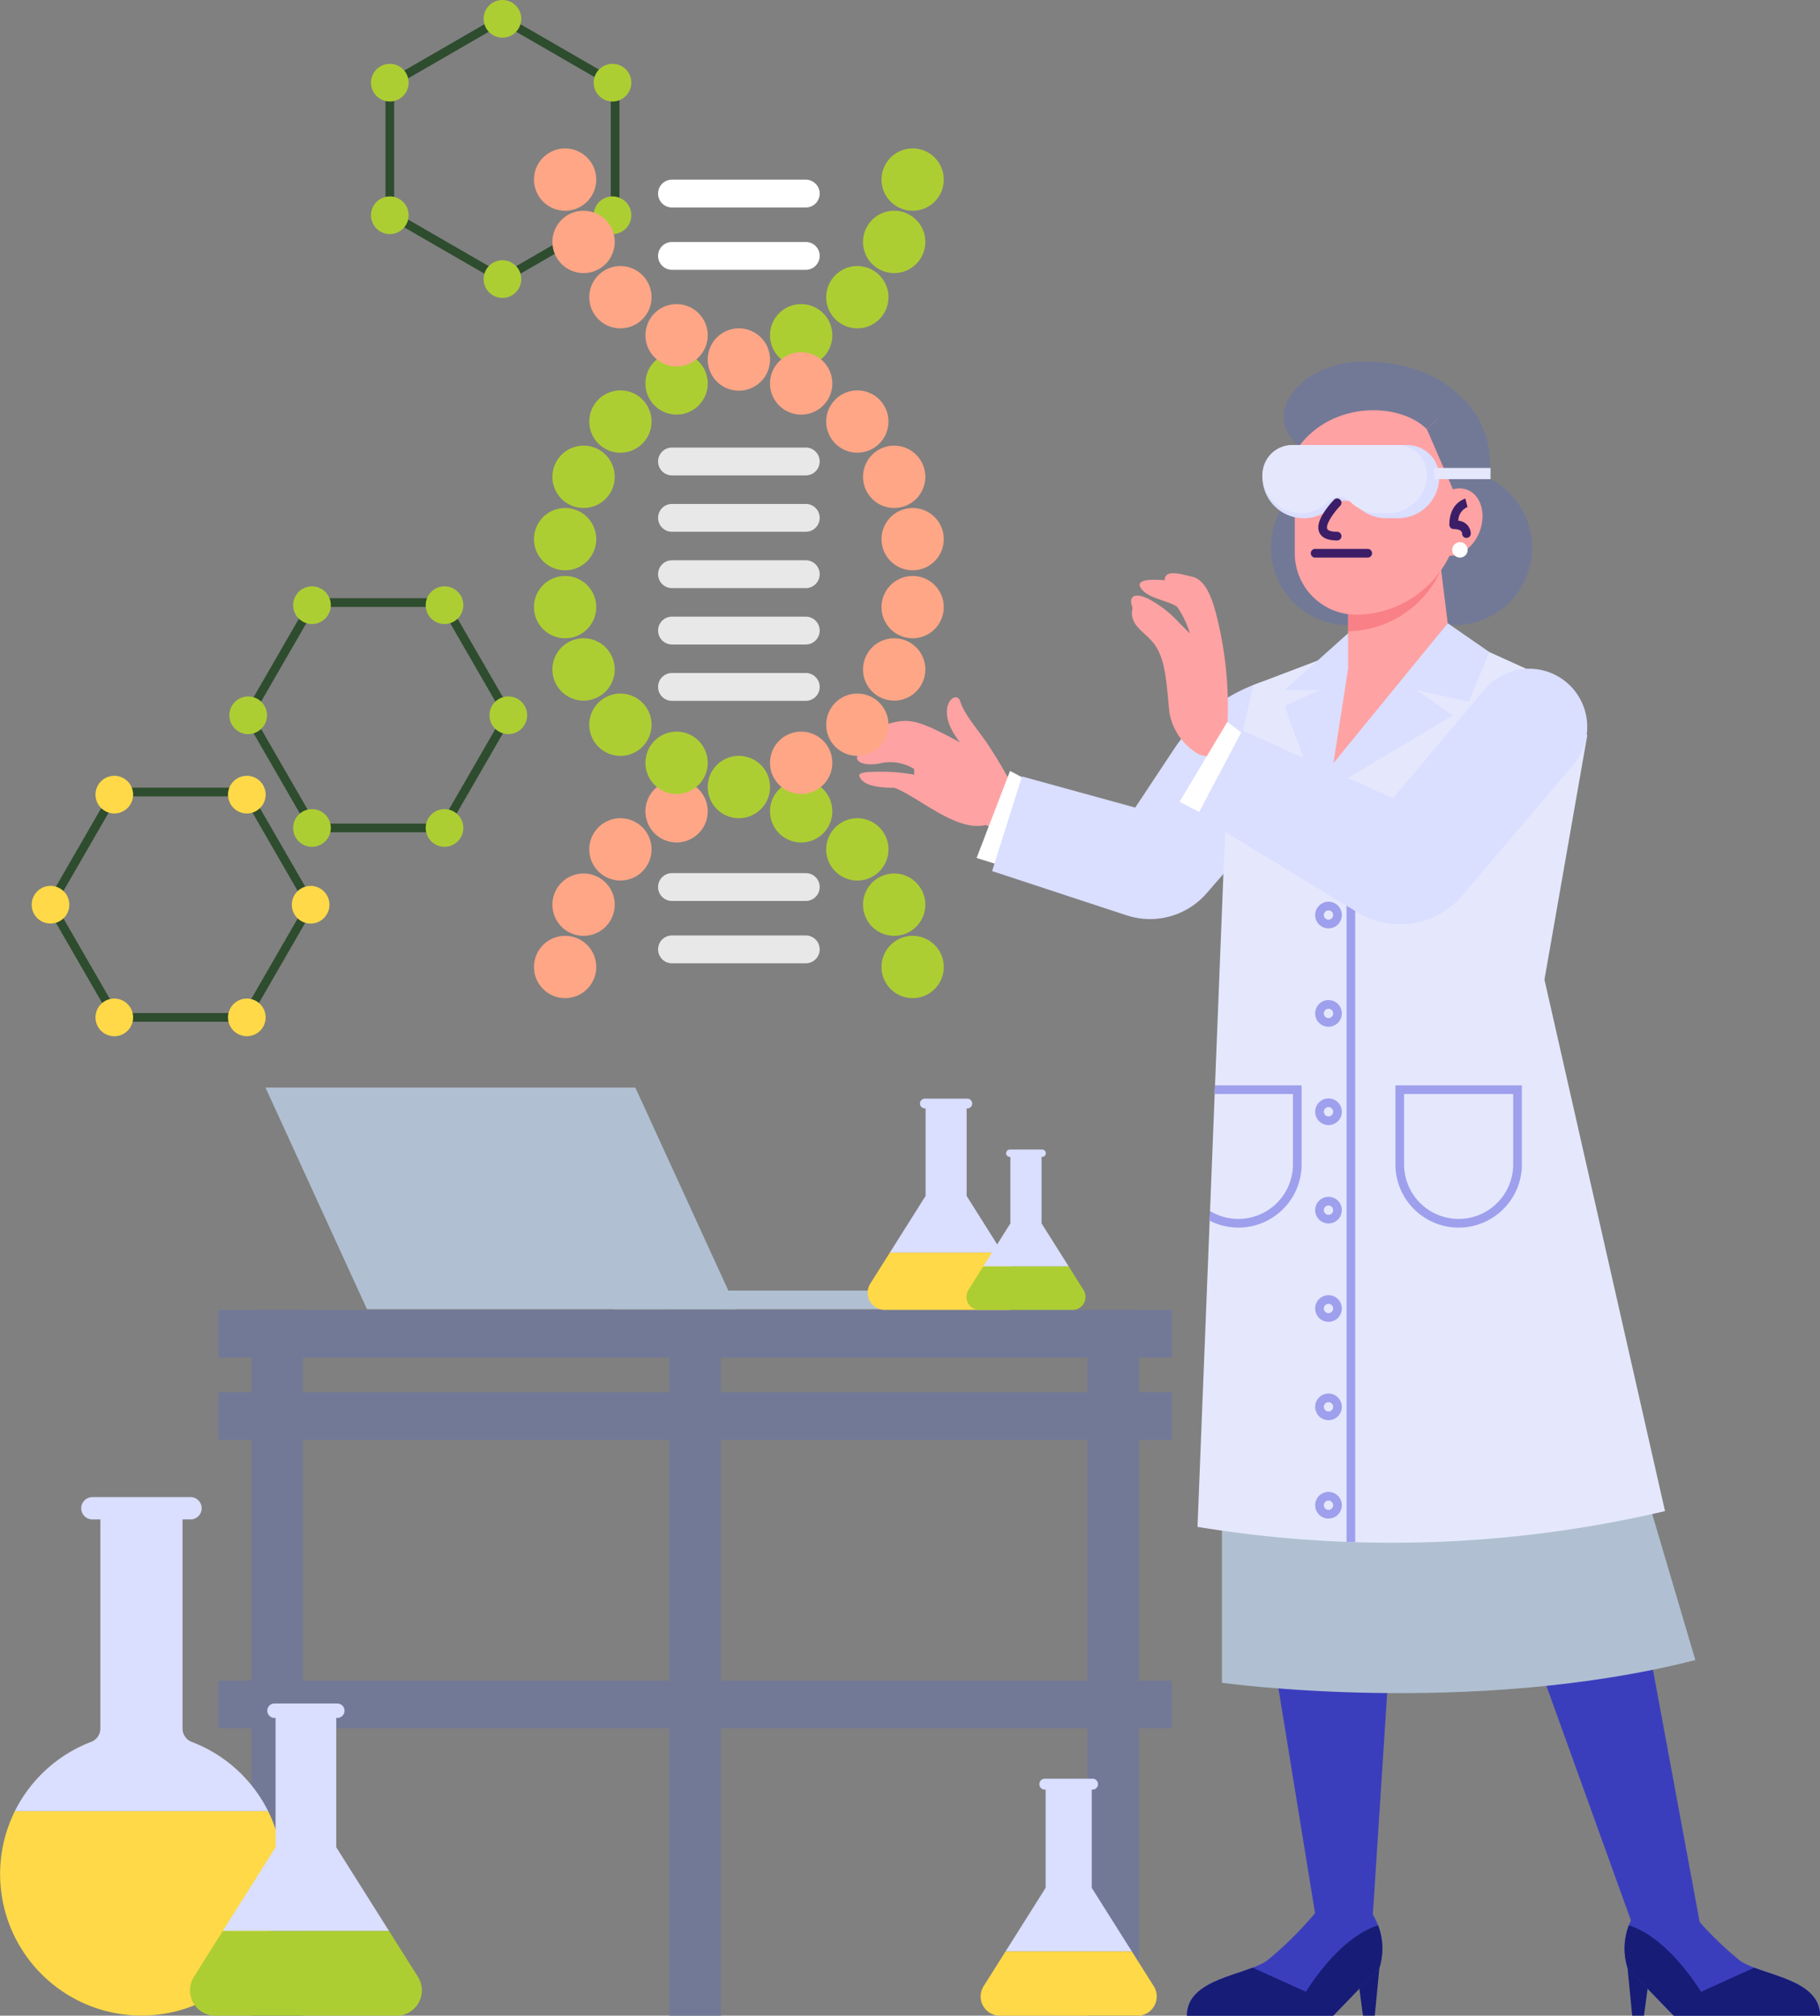 <svg xmlns="http://www.w3.org/2000/svg" xmlns:xlink="http://www.w3.org/1999/xlink" width="209.317" height="231.719" viewBox="0 0 209.317 231.719"><rect x="0" y="0" width="209.317" height="231.719" fill="#808080" stroke="none"/><defs><clipPath id="a"><path d="M380.111,187.118l-3.293,82.973a137.533,137.533,0,0,0,53.766-1.81l-13.864-61.1,4.922-28.076-7.027-7.663-9.02-4.077-13.458,16.608V169.937l-8.9,3.38Z" transform="translate(-376.818 -167.36)"/></clipPath><clipPath id="e"><path d="M418.612,148.49l1.074,8.689-13.443,16.983.467-13.3,1.522-2.1v-6.846Z" transform="translate(-406.243 -148.49)"/></clipPath><clipPath id="f"><path d="M389.515,449.013a40.806,40.806,0,0,1-5.806,5.806c-2.476,1.753-9.225,2.023-9.225,6.342h16.826l5.309-5.489a7.448,7.448,0,0,0-1.116-6.659Z" transform="translate(-374.485 -449.013)"/></clipPath><clipPath id="g"><path d="M478.514,449.013a40.8,40.8,0,0,0,5.806,5.806c2.476,1.753,9.224,2.023,9.224,6.342H476.718l-5.309-5.489a7.448,7.448,0,0,1,1.116-6.659Z" transform="translate(-471.069 -449.013)"/></clipPath></defs><g transform="translate(6074.283 -6821.171)"><g transform="translate(-6183.611 6793.495)"><g transform="translate(109.328 27.676)"><g transform="translate(0)"><g transform="translate(3.644 89.185)"><path d="M131.16,201.892h14.959a.5.5,0,0,1,.433.25l7.479,12.955a.5.5,0,0,1,0,.5l-7.479,12.955a.5.5,0,0,1-.433.25H131.16a.5.5,0,0,1-.433-.25l-7.48-12.955a.5.5,0,0,1,0-.5l7.48-12.955A.5.5,0,0,1,131.16,201.892Zm14.67,1H131.448l-7.191,12.455,7.191,12.455H145.83l7.191-12.455Z" transform="translate(-121.516 -200.527)" fill="#2e4c2e"/><path d="M162.858,250.121a2.164,2.164,0,1,0,2.164-2.164A2.164,2.164,0,0,0,162.858,250.121Z" transform="translate(-140.277 -222.347)" fill="#ffd947"/><path d="M133.608,250.121a2.164,2.164,0,1,0,2.164-2.164A2.164,2.164,0,0,0,133.608,250.121Z" transform="translate(-126.27 -222.347)" fill="#ffd947"/><path d="M162.858,200.977a2.164,2.164,0,1,0,2.164-2.164A2.164,2.164,0,0,0,162.858,200.977Z" transform="translate(-140.277 -198.813)" fill="#ffd947"/><path d="M133.608,200.977a2.164,2.164,0,1,0,2.164-2.164A2.164,2.164,0,0,0,133.608,200.977Z" transform="translate(-126.27 -198.813)" fill="#ffd947"/><path d="M119.528,225.262a2.164,2.164,0,1,0,2.164-2.164A2.164,2.164,0,0,0,119.528,225.262Z" transform="translate(-119.528 -210.442)" fill="#ffd947"/><path d="M176.938,225.262A2.164,2.164,0,1,0,179.1,223.1,2.164,2.164,0,0,0,176.938,225.262Z" transform="translate(-147.02 -210.442)" fill="#ffd947"/></g><g transform="translate(42.669)"><path d="M211.523,62.247a.5.5,0,0,1-.25-.067L198.318,54.7a.5.5,0,0,1-.25-.433V39.308a.5.5,0,0,1,.25-.433L211.273,31.4a.5.5,0,0,1,.5,0l12.955,7.479a.5.5,0,0,1,.25.433V54.267a.5.5,0,0,1-.25.433l-12.955,7.48A.5.5,0,0,1,211.523,62.247Zm-12.455-8.268,12.455,7.191,12.455-7.191V39.6l-12.455-7.191L199.068,39.6Z" transform="translate(-196.404 -29.665)" fill="#2e4c2e"/><path d="M196.579,71.006a2.164,2.164,0,1,0,2.164,2.164A2.164,2.164,0,0,0,196.579,71.006Z" transform="translate(-194.415 -48.425)" fill="#adce32"/><path d="M196.579,41.756a2.164,2.164,0,1,0,2.164,2.164A2.164,2.164,0,0,0,196.579,41.756Z" transform="translate(-194.415 -34.418)" fill="#adce32"/><path d="M245.723,71.006a2.164,2.164,0,1,0,2.164,2.164A2.164,2.164,0,0,0,245.723,71.006Z" transform="translate(-217.949 -48.425)" fill="#adce32"/><path d="M245.723,41.756a2.164,2.164,0,1,0,2.164,2.164A2.164,2.164,0,0,0,245.723,41.756Z" transform="translate(-217.949 -34.418)" fill="#adce32"/><path d="M221.438,27.676A2.164,2.164,0,1,0,223.6,29.84,2.164,2.164,0,0,0,221.438,27.676Z" transform="translate(-206.319 -27.676)" fill="#adce32"/><path d="M221.438,85.086A2.164,2.164,0,1,0,223.6,87.25,2.164,2.164,0,0,0,221.438,85.086Z" transform="translate(-206.319 -55.168)" fill="#adce32"/></g><path d="M320.118,192.8a56.749,56.749,0,0,0-3.588-6.174c-1.636-2.269-2.533-3.272-3.008-4.7s-3.166.844,0,4.749c-4.327-2.322-5.593-2.744-7.493-2.322s-2.216.9-1.9,1.847c-2.216.792-2.77,1.24-2.216,1.794-.844.844.581,1.53,2.586,1.055a5.231,5.231,0,0,1,3.746.688v.653a23.2,23.2,0,0,0-3.324-.339c-1.425,0-3.272-.053-2.955.581s1.055,1.266,4.01,1.266c2.8,1.055,7.124,5.119,10.5,4.274a7.025,7.025,0,0,0,2.849.792Z" transform="translate(-203.105 -101.336)" fill="#ffa2a3"/><path d="M334.5,199.1l-2.593-1.35-3.844,10,4.38,1.372Z" transform="translate(-215.745 -109.12)" fill="#fff"/><path d="M436.71,354.008,423.6,283.245c-1.618-7.734,1.491-11.665-1.047-19.147l-6.015-17.73-34.469-.708h0a196,196,0,0,0,2.63,59.726h0l7.919,48.623h6.2l2.366-36.521-.356-41.762,28.216,78.283h7.665Z" transform="translate(-241.048 -132.062)" fill="#3b3ebc"/><path d="M382.207,341.669v28.456s28.467,3.984,54.448-2.608l-8.479-28.687Z" transform="translate(-241.674 -176.678)" fill="#b0c0d2"/><circle cx="8.894" cy="8.894" r="8.894" transform="translate(156.541 69.461) rotate(-76.137)" fill="#727997"/><circle cx="8.894" cy="8.894" r="8.894" transform="translate(144.291 69.462) rotate(-76.137)" fill="#727997"/><path d="M334.924,187.574l-3.436,10.881,15.468,5.085a8.621,8.621,0,0,0,9.193-2.527l11.7-13.438V175.187l-4.5,1.267a19.455,19.455,0,0,0-10.945,7.978l-4.456,6.721Z" transform="translate(-217.386 -98.315)" fill="#dadeff"/><g transform="translate(137.725 72.793)"><path d="M380.111,187.118l-3.293,82.973a137.533,137.533,0,0,0,53.766-1.81l-13.864-61.1,4.922-28.076-7.027-7.663-9.02-4.077-13.458,16.608V169.937l-8.9,3.38Z" transform="translate(-376.818 -167.36)" fill="#e5e8fd"/><g clip-path="url(#a)"><path d="M428.223,283.913a7.281,7.281,0,0,1-7.273-7.273v-9.081H435.5v9.081A7.281,7.281,0,0,1,428.223,283.913Zm-6.273-15.355v8.081a6.273,6.273,0,0,0,12.546,0v-8.081Z" transform="translate(-398.191 -215.581)" fill="#9ea0ed"/></g><g clip-path="url(#a)"><path d="M379.611,283.913a7.281,7.281,0,0,1-7.273-7.273v-9.081h14.546v9.081a7.273,7.273,0,0,1-7.273,7.273Zm-6.273-15.355v8.081a6.273,6.273,0,0,0,12.546,0v-8.081Z" transform="translate(-374.912 -215.581)" fill="#9ea0ed"/></g><g clip-path="url(#a)"><path d="M.5,88.77h-1V0h1Z" transform="translate(17.637 21.653)" fill="#9ea0ed"/></g><g clip-path="url(#a)"><path d="M1.034-.5A1.534,1.534,0,1,1-.5,1.034,1.536,1.536,0,0,1,1.034-.5Zm0,2.068A.534.534,0,1,0,.5,1.034.535.535,0,0,0,1.034,1.568Z" transform="translate(14.031 99.211)" fill="#9ea0ed"/><path d="M1.034-.5A1.534,1.534,0,1,1-.5,1.034,1.536,1.536,0,0,1,1.034-.5Zm0,2.068A.534.534,0,1,0,.5,1.034.535.535,0,0,0,1.034,1.568Z" transform="translate(14.031 76.596)" fill="#9ea0ed"/><path d="M404.776,335.539a1.534,1.534,0,1,1-1.534,1.534A1.536,1.536,0,0,1,404.776,335.539Zm0,2.068a.534.534,0,1,0-.534-.534A.535.535,0,0,0,404.776,337.607Z" transform="translate(-389.711 -248.135)" fill="#9ea0ed"/><path d="M1.034-.5A1.534,1.534,0,1,1-.5,1.034,1.536,1.536,0,0,1,1.034-.5Zm0,2.068A.534.534,0,1,0,.5,1.034.535.535,0,0,0,1.034,1.568Z" transform="translate(14.031 65.288)" fill="#9ea0ed"/><path d="M1.034-.5A1.534,1.534,0,1,1-.5,1.034,1.536,1.536,0,0,1,1.034-.5Zm0,2.068A.534.534,0,1,0,.5,1.034.535.535,0,0,0,1.034,1.568Z" transform="translate(14.031 53.98)" fill="#9ea0ed"/><path d="M1.034-.5A1.534,1.534,0,1,1-.5,1.034,1.536,1.536,0,0,1,1.034-.5Zm0,2.068A.534.534,0,1,0,.5,1.034.535.535,0,0,0,1.034,1.568Z" transform="translate(14.031 31.365)" fill="#9ea0ed"/><path d="M404.776,248.745a1.534,1.534,0,1,1-1.534,1.534A1.536,1.536,0,0,1,404.776,248.745Zm0,2.068a.534.534,0,1,0-.534-.534A.535.535,0,0,0,404.776,250.813Z" transform="translate(-389.711 -206.572)" fill="#9ea0ed"/><path d="M1.034-.5A1.534,1.534,0,1,1-.5,1.034,1.536,1.536,0,0,1,1.034-.5Zm0,2.068A.534.534,0,1,0,.5,1.034.535.535,0,0,0,1.034,1.568Z" transform="translate(14.031 20.057)" fill="#9ea0ed"/></g></g><g transform="translate(153.059 62.96)"><path d="M418.612,148.49l1.074,8.689-13.443,16.983.467-13.3,1.522-2.1v-6.846Z" transform="translate(-406.243 -148.49)" fill="#ffa2a3"/><g clip-path="url(#e)"><path d="M403.2,143.863h0a7.061,7.061,0,0,1-7.04-7.04v-9.452a8.661,8.661,0,0,1,8.635-8.635h1.711a8.661,8.661,0,0,1,8.635,8.635v4.551A11.976,11.976,0,0,1,403.2,143.863Z" transform="translate(-401.415 -134.242)" fill="#f98086"/></g></g><path d="M403.742,183.2l14.746-18.039,4.782,3.308-2.349,5.712-6.013-1.339,4.152,2.914-14.174,8.447Z" transform="translate(-251.986 -93.515)" fill="#dadeff"/><path d="M403.35,167.362l-7.3,6.535h4.009l-4.009,1.84,3.651,10.095,1.5-.574,2.148-13.819Z" transform="translate(-248.302 -94.568)" fill="#dadeff"/><path d="M405.328,140.179h0a7.061,7.061,0,0,1-7.04-7.04v-9.452a8.661,8.661,0,0,1,8.635-8.635h1.711a8.661,8.661,0,0,1,8.635,8.635v4.551A11.977,11.977,0,0,1,405.328,140.179Z" transform="translate(-249.374 -69.517)" fill="#ffa2a3"/><path d="M412.305,115.217l3.8-3.8s-3.334-3.979-10.958-3.979-11.963,6.3-7.538,9.724C401.492,111.95,409.193,112.106,412.305,115.217Z" transform="translate(-248.199 -65.872)" fill="#727997"/><path d="M427.441,118.874l3.8,8.752,3.378-2.3s1.2-6.357-3.378-10.257Z" transform="translate(-263.335 -69.528)" fill="#727997"/><path d="M433.479,140.4c-.8,2.051-2.734,3.213-4.314,2.595s-2.211-2.782-1.409-4.833,2.734-3.213,4.314-2.595S434.281,138.347,433.479,140.4Z" transform="translate(-263.319 -79.261)" fill="#ffa2a3"/><path d="M407.8,125.84h-7.157v.075a.075.075,0,0,0-.075-.075h-5.74a3.7,3.7,0,0,0-3.686,3.686h0a4.745,4.745,0,0,0,4.731,4.731h.039a4.718,4.718,0,0,0,3.4-1.454,1.832,1.832,0,0,1,2.652,0,4.719,4.719,0,0,0,3.405,1.454h1.382a4.745,4.745,0,0,0,4.731-4.731h0A3.7,3.7,0,0,0,407.8,125.84Z" transform="translate(-245.952 -74.684)" fill="#dadeff"/><path d="M406.63,125.84h-6.655v.069a.07.07,0,0,0-.069-.069h-5.337a3.438,3.438,0,0,0-3.427,3.427h0a4.411,4.411,0,0,0,4.4,4.4h.037a4.389,4.389,0,0,0,3.166-1.352,1.7,1.7,0,0,1,2.466,0,4.386,4.386,0,0,0,3.166,1.352h1.285a4.412,4.412,0,0,0,4.4-4.4h0A3.438,3.438,0,0,0,406.63,125.84Z" transform="translate(-245.952 -74.684)" fill="#e5e8fd"/><rect width="6.476" height="1.287" transform="translate(164.95 53.795)" fill="#e5e8fd"/><path d="M6.045.5H0A.5.5,0,0,1-.5,0,.5.5,0,0,1,0-.5H6.045a.5.5,0,0,1,.5.5A.5.5,0,0,1,6.045.5Z" transform="translate(151.253 63.602)" fill="#3c1e68"/><path d="M406.1,142.916c-1.1,0-1.79-.317-2.054-.942s-.045-1.441.673-2.485a10.632,10.632,0,0,1,1.023-1.255.5.5,0,0,1,.716.7c-.763.785-1.706,2.144-1.49,2.654.088.207.511.331,1.132.331a.5.5,0,0,1,0,1Z" transform="translate(-252.318 -80.786)" fill="#3c1e68"/><path d="M369.879,174.893a6.771,6.771,0,0,1-3.324-4.847c-.316-3.227-.422-5.654-1.477-7.4s-3.272-2.375-2.744-4.538c-.528-1.319.2-1.794,1.763-1.055a12.69,12.69,0,0,1,3.487,2.665l1.346,1.346a11.367,11.367,0,0,0-1.425-3.008c-.66-.66-2.981-.923-3.957-1.9s-.17-1.451,2.474-1.214c0-1.319,1.906-.686,3.12-.422s2.111,1.591,2.8,4.3a42.856,42.856,0,0,1,1.319,12.37C373.045,176.634,369.879,174.893,369.879,174.893Z" transform="translate(-232.075 -88.236)" fill="#ffa2a3"/><path d="M380.665,188.686l-2.323-1.775-5.5,9.2,4.079,2.1Z" transform="translate(-237.187 -103.929)" fill="#fff"/><path d="M381.972,182.276l-5.154,9.736,18.4,11.191a9.4,9.4,0,0,0,12.053-1.948l12.78-15.052a6.688,6.688,0,0,0-1.72-10.1h0a6.689,6.689,0,0,0-8.493,1.462L399.3,190.078Z" transform="translate(-239.093 -98.314)" fill="#dadeff"/><g transform="translate(136.509 219.571)"><path d="M412.673,467.28l-.72-5.4,2.609-.09-.534,5.489Z" transform="translate(-392.427 -455.132)" fill="#171c77"/><path d="M389.515,449.013a40.806,40.806,0,0,1-5.806,5.806c-2.476,1.753-9.225,2.023-9.225,6.342h16.826l5.309-5.489a7.448,7.448,0,0,0-1.116-6.659Z" transform="translate(-374.485 -449.013)" fill="#3b3ebc"/><g clip-path="url(#f)"><path d="M380.128,456.428l7.349,3.33s4.7-7.944,10.17-7.944v11.11H373.034S373.034,457.025,380.128,456.428Z" transform="translate(-373.79 -450.354)" fill="#171c77"/></g></g><g transform="translate(186.842 219.571)"><path d="M473.612,467.28l.72-5.4-2.609-.09.534,5.489Z" transform="translate(-471.382 -455.132)" fill="#171c77"/><path d="M478.514,449.013a40.8,40.8,0,0,0,5.806,5.806c2.476,1.753,9.224,2.023,9.224,6.342H476.718l-5.309-5.489a7.448,7.448,0,0,1,1.116-6.659Z" transform="translate(-471.069 -449.013)" fill="#3b3ebc"/><g clip-path="url(#g)"><path d="M485.938,456.428l-7.35,3.33s-4.7-7.944-10.17-7.944v11.11h24.613S493.031,457.025,485.938,456.428Z" transform="translate(-469.8 -450.354)" fill="#171c77"/></g></g><g transform="translate(61.411 17.063)"><path d="M262.143,108.972a3.582,3.582,0,1,1-3.582-3.583A3.583,3.583,0,0,1,262.143,108.972Z" transform="translate(-242.159 -81.953)" fill="#adce32"/><circle cx="3.582" cy="3.582" r="3.582" fill="#ffa686"/><path d="M241.618,77.749a3.583,3.583,0,1,0-3.583,3.583A3.582,3.582,0,0,0,241.618,77.749Z" transform="translate(-232.33 -67.002)" fill="#ffa686"/><circle cx="3.583" cy="3.583" r="3.583" transform="translate(6.359 13.52)" fill="#ffa686"/><path d="M262.143,98.344a3.582,3.582,0,1,0-3.582,3.583A3.583,3.583,0,0,0,262.143,98.344Z" transform="translate(-242.159 -76.864)" fill="#ffa686"/><circle cx="3.582" cy="3.582" r="3.582" transform="translate(39.97)" fill="#adce32"/><path d="M303,77.749a3.583,3.583,0,1,1,3.583,3.583A3.582,3.582,0,0,1,303,77.749Z" transform="translate(-265.155 -67.002)" fill="#adce32"/><circle cx="3.582" cy="3.582" r="3.582" transform="translate(33.609 13.52)" fill="#adce32"/><path d="M282.476,98.344a3.583,3.583,0,1,1,3.582,3.583A3.583,3.583,0,0,1,282.476,98.344Z" transform="translate(-255.327 -76.864)" fill="#adce32"/><path d="M275.892,103.693a3.583,3.583,0,1,0-3.583,3.583A3.582,3.582,0,0,0,275.892,103.693Z" transform="translate(-248.742 -79.426)" fill="#ffa686"/><circle cx="3.582" cy="3.582" r="3.582" transform="translate(39.97 90.518)" fill="#adce32"/><path d="M303,223.946a3.583,3.583,0,1,0,3.583-3.582A3.583,3.583,0,0,0,303,223.946Z" transform="translate(-265.155 -137.011)" fill="#adce32"/><circle cx="3.582" cy="3.582" r="3.582" transform="translate(33.609 76.998)" fill="#adce32"/><path d="M282.476,203.351a3.583,3.583,0,1,0,3.582-3.582A3.583,3.583,0,0,0,282.476,203.351Z" transform="translate(-255.327 -127.149)" fill="#adce32"/><circle cx="3.582" cy="3.582" r="3.582" transform="translate(0 90.518)" fill="#ffa686"/><path d="M241.618,223.946a3.583,3.583,0,1,1-3.583-3.582A3.583,3.583,0,0,1,241.618,223.946Z" transform="translate(-232.33 -137.011)" fill="#ffa686"/><circle cx="3.583" cy="3.583" r="3.583" transform="translate(6.359 76.997)" fill="#ffa686"/><path d="M262.143,203.351a3.582,3.582,0,1,1-3.582-3.582A3.583,3.583,0,0,1,262.143,203.351Z" transform="translate(-242.159 -127.149)" fill="#ffa686"/><path d="M268.727,198a3.583,3.583,0,1,0,3.583-3.583A3.583,3.583,0,0,0,268.727,198Z" transform="translate(-248.743 -124.588)" fill="#adce32"/><circle cx="3.582" cy="3.582" r="3.582" transform="translate(39.97 41.334)" fill="#ffa686"/><path d="M303,129.567a3.583,3.583,0,1,0,3.583-3.583A3.582,3.582,0,0,0,303,129.567Z" transform="translate(-265.155 -91.816)" fill="#ffa686"/><circle cx="3.582" cy="3.582" r="3.582" transform="translate(33.609 27.814)" fill="#ffa686"/><path d="M282.476,108.972a3.583,3.583,0,1,0,3.582-3.583A3.583,3.583,0,0,0,282.476,108.972Z" transform="translate(-255.327 -81.953)" fill="#ffa686"/><circle cx="3.582" cy="3.582" r="3.582" transform="translate(0 41.334)" fill="#adce32"/><path d="M241.618,129.567a3.583,3.583,0,1,1-3.583-3.583A3.582,3.582,0,0,1,241.618,129.567Z" transform="translate(-232.33 -91.816)" fill="#adce32"/><circle cx="3.583" cy="3.583" r="3.583" transform="translate(6.359 27.814)" fill="#adce32"/><circle cx="3.582" cy="3.582" r="3.582" transform="translate(0 49.148)" fill="#adce32"/><path d="M241.618,172.059a3.583,3.583,0,1,0-3.583,3.583A3.582,3.582,0,0,0,241.618,172.059Z" transform="translate(-232.33 -112.164)" fill="#adce32"/><circle cx="3.583" cy="3.583" r="3.583" transform="translate(6.359 62.667)" fill="#adce32"/><path d="M262.143,192.654a3.582,3.582,0,1,0-3.582,3.583A3.582,3.582,0,0,0,262.143,192.654Z" transform="translate(-242.159 -122.027)" fill="#adce32"/><circle cx="3.582" cy="3.582" r="3.582" transform="translate(39.97 49.148)" fill="#ffa686"/><path d="M303,172.059a3.583,3.583,0,1,1,3.583,3.583A3.582,3.582,0,0,1,303,172.059Z" transform="translate(-265.155 -112.164)" fill="#ffa686"/><circle cx="3.582" cy="3.582" r="3.582" transform="translate(33.609 62.668)" fill="#ffa686"/><path d="M282.476,192.654a3.583,3.583,0,1,1,3.582,3.583A3.582,3.582,0,0,1,282.476,192.654Z" transform="translate(-255.327 -122.027)" fill="#ffa686"/><path d="M259.366,70.5h15.387a1.6,1.6,0,0,0,1.6-1.6h0a1.6,1.6,0,0,0-1.6-1.6H259.366a1.6,1.6,0,0,0-1.6,1.6h0A1.6,1.6,0,0,0,259.366,70.5Z" transform="translate(-243.492 -63.71)" fill="#fff"/><path d="M259.366,84.248h15.387a1.6,1.6,0,0,0,1.6-1.6h0a1.6,1.6,0,0,0-1.6-1.6H259.366a1.6,1.6,0,0,0-1.6,1.6h0A1.6,1.6,0,0,0,259.366,84.248Z" transform="translate(-243.492 -70.294)" fill="#fff"/><path d="M259.366,223.475h15.387a1.6,1.6,0,0,0,1.6-1.6h0a1.6,1.6,0,0,0-1.6-1.6H259.366a1.6,1.6,0,0,0-1.6,1.6h0A1.6,1.6,0,0,0,259.366,223.475Z" transform="translate(-243.492 -136.966)" fill="#e8e8e8"/><path d="M259.366,237.224h15.387a1.6,1.6,0,0,0,1.6-1.6h0a1.6,1.6,0,0,0-1.6-1.6H259.366a1.6,1.6,0,0,0-1.6,1.6h0A1.6,1.6,0,0,0,259.366,237.224Z" transform="translate(-243.492 -143.549)" fill="#e8e8e8"/><path d="M259.366,129.6h15.387a1.6,1.6,0,0,0,1.6-1.6h0a1.6,1.6,0,0,0-1.6-1.6H259.366a1.6,1.6,0,0,0-1.6,1.6h0A1.6,1.6,0,0,0,259.366,129.6Z" transform="translate(-243.492 -92.013)" fill="#e8e8e8"/><path d="M259.366,142.035h15.387a1.6,1.6,0,0,0,1.6-1.6h0a1.6,1.6,0,0,0-1.6-1.6H259.366a1.6,1.6,0,0,0-1.6,1.6h0A1.6,1.6,0,0,0,259.366,142.035Z" transform="translate(-243.492 -97.966)" fill="#e8e8e8"/><path d="M259.366,154.465h15.387a1.6,1.6,0,0,0,1.6-1.6h0a1.6,1.6,0,0,0-1.6-1.6H259.366a1.6,1.6,0,0,0-1.6,1.6h0A1.6,1.6,0,0,0,259.366,154.465Z" transform="translate(-243.492 -103.919)" fill="#e8e8e8"/><path d="M259.366,166.9h15.387a1.6,1.6,0,0,0,1.6-1.6h0a1.6,1.6,0,0,0-1.6-1.6H259.366a1.6,1.6,0,0,0-1.6,1.6h0A1.6,1.6,0,0,0,259.366,166.9Z" transform="translate(-243.492 -109.873)" fill="#e8e8e8"/><path d="M259.366,179.33h15.387a1.6,1.6,0,0,0,1.6-1.6h0a1.6,1.6,0,0,0-1.6-1.6H259.366a1.6,1.6,0,0,0-1.6,1.6h0A1.6,1.6,0,0,0,259.366,179.33Z" transform="translate(-243.492 -115.826)" fill="#e8e8e8"/></g><g transform="translate(30.536 125.027)"><rect width="34.507" height="2.133" transform="translate(40.027 23.339)" fill="#b0c0d2"/><path d="M225.337,293.064H182.8l-11.67-25.472h42.537Z" transform="translate(-171.131 -267.592)" fill="#b0c0d2"/></g><g transform="translate(25.106 150.587)"><g transform="translate(3.807)"><rect width="5.928" height="81.133" fill="#727997"/><rect width="5.928" height="81.133" transform="translate(48.073)" fill="#727997"/><rect width="5.928" height="81.133" transform="translate(96.146)" fill="#727997"/></g><rect width="109.687" height="5.476" fill="#727997"/><rect width="109.687" height="5.476" transform="translate(0 9.458)" fill="#727997"/><rect width="109.687" height="5.476" transform="translate(0 42.619)" fill="#727997"/></g><g transform="translate(26.38 67.407)"><path d="M174.789,160.1h14.959a.5.5,0,0,1,.433.25l7.479,12.955a.5.5,0,0,1,0,.5l-7.479,12.955a.5.5,0,0,1-.433.25H174.789a.5.5,0,0,1-.433-.25l-7.48-12.955a.5.5,0,0,1,0-.5l7.48-12.955A.5.5,0,0,1,174.789,160.1Zm14.67,1H175.077l-7.191,12.455,7.191,12.455h14.382l7.191-12.455Z" transform="translate(-165.145 -158.737)" fill="#2e4c2e"/><path d="M206.487,208.331a2.164,2.164,0,1,0,2.164-2.164A2.164,2.164,0,0,0,206.487,208.331Z" transform="translate(-183.906 -180.557)" fill="#adce32"/><path d="M177.237,208.331a2.164,2.164,0,1,0,2.164-2.164A2.164,2.164,0,0,0,177.237,208.331Z" transform="translate(-169.9 -180.557)" fill="#adce32"/><path d="M206.487,159.187a2.164,2.164,0,1,0,2.164-2.164A2.164,2.164,0,0,0,206.487,159.187Z" transform="translate(-183.906 -157.023)" fill="#adce32"/><path d="M177.237,159.187a2.164,2.164,0,1,0,2.164-2.164A2.164,2.164,0,0,0,177.237,159.187Z" transform="translate(-169.9 -157.023)" fill="#adce32"/><path d="M163.157,183.472a2.164,2.164,0,1,0,2.164-2.164A2.164,2.164,0,0,0,163.157,183.472Z" transform="translate(-163.157 -168.652)" fill="#adce32"/><path d="M220.567,183.472a2.164,2.164,0,1,0,2.164-2.164A2.164,2.164,0,0,0,220.567,183.472Z" transform="translate(-190.649 -168.652)" fill="#adce32"/></g><g transform="translate(99.789 126.301)"><path d="M313.024,281.216v-10.06h-.084a.56.56,0,1,1,0-1.12h4.89a.56.56,0,1,1,0,1.12h-.084v10.06l4.111,6.52H308.912Z" transform="translate(-306.363 -270.036)" fill="#dadeff"/><path d="M306.571,304h12.945l2.239,3.55a1.97,1.97,0,0,1-1.5,3.031c-.042,0-.085,0-.128,0h-14.16c-.046,0-.092,0-.137,0a1.971,1.971,0,0,1-1.507-3.018Z" transform="translate(-304.021 -286.301)" fill="#ffd947"/></g><g transform="translate(111.145 132.147)"><path d="M332.65,289.744v-7.638h-.064a.425.425,0,0,1,0-.85H336.3a.425.425,0,1,1,0,.85h-.064v7.638l3.122,4.95h-9.828Z" transform="translate(-327.593 -281.255)" fill="#dadeff"/><path d="M327.749,307.043h9.828l1.7,2.7a1.5,1.5,0,0,1-1.138,2.3c-.032,0-.065,0-.1,0H327.292c-.035,0-.07,0-.1,0a1.5,1.5,0,0,1-1.144-2.291Z" transform="translate(-325.814 -293.604)" fill="#adce32"/></g><g transform="translate(0 172.107)"><path d="M136.166,386.075a1.637,1.637,0,0,1-1.068-1.524V360.5h.879a1.285,1.285,0,1,0,0-2.569H124.766a1.285,1.285,0,1,0,0,2.569h.879v24.048a1.638,1.638,0,0,1-1.07,1.525,16.322,16.322,0,0,0-8.764,7.964h29.133A16.321,16.321,0,0,0,136.166,386.075Z" transform="translate(-114.104 -357.934)" fill="#dadeff"/><path d="M114.243,427.219a16.262,16.262,0,1,0,29.133,0H114.243Z" transform="translate(-112.536 -391.112)" fill="#ffd947"/></g><g transform="translate(21.85 195.833)"><path d="M167.768,419.983V405.118h-.124a.828.828,0,1,1,0-1.656h7.227a.828.828,0,1,1,0,1.656h-.124v14.865l6.075,9.634H161.693Z" transform="translate(-157.926 -403.462)" fill="#dadeff"/><path d="M158.232,453.651H177.36l3.308,5.246a2.911,2.911,0,0,1-2.214,4.48c-.063,0-.126.005-.189.005H157.342c-.068,0-.135,0-.2-.006a2.912,2.912,0,0,1-2.227-4.459Z" transform="translate(-154.465 -427.496)" fill="#adce32"/></g><g transform="translate(112.787 204.473)"><path d="M339.066,432.584V421.3h-.094a.628.628,0,0,1,0-1.257h5.487a.628.628,0,0,1,0,1.257h-.094v11.286l4.612,7.315H334.453Z" transform="translate(-331.593 -420.041)" fill="#dadeff"/><path d="M331.825,458.146h14.523l2.511,3.983a2.209,2.209,0,0,1-1.681,3.4c-.048,0-.1,0-.143,0H331.149c-.052,0-.1,0-.154,0a2.211,2.211,0,0,1-1.691-3.386Z" transform="translate(-328.964 -438.288)" fill="#ffd947"/></g><path d="M434.823,142.635a.5.5,0,0,1-.5-.5c0-.384-.5-.521-.965-.521a.5.5,0,0,1-.5-.5c0-2.5,1.768-2.977,1.843-3l.244.97.007,0a1.719,1.719,0,0,0-1.066,1.571,1.538,1.538,0,0,1,1.437,1.478A.5.5,0,0,1,434.823,142.635Z" transform="translate(-266.168 -80.795)" fill="#3c1e68"/><path d="M433.033,148.163a.886.886,0,1,0,.886-.886A.886.886,0,0,0,433.033,148.163Z" transform="translate(-266.013 -84.949)" fill="#fff"/></g></g></g></g></svg>